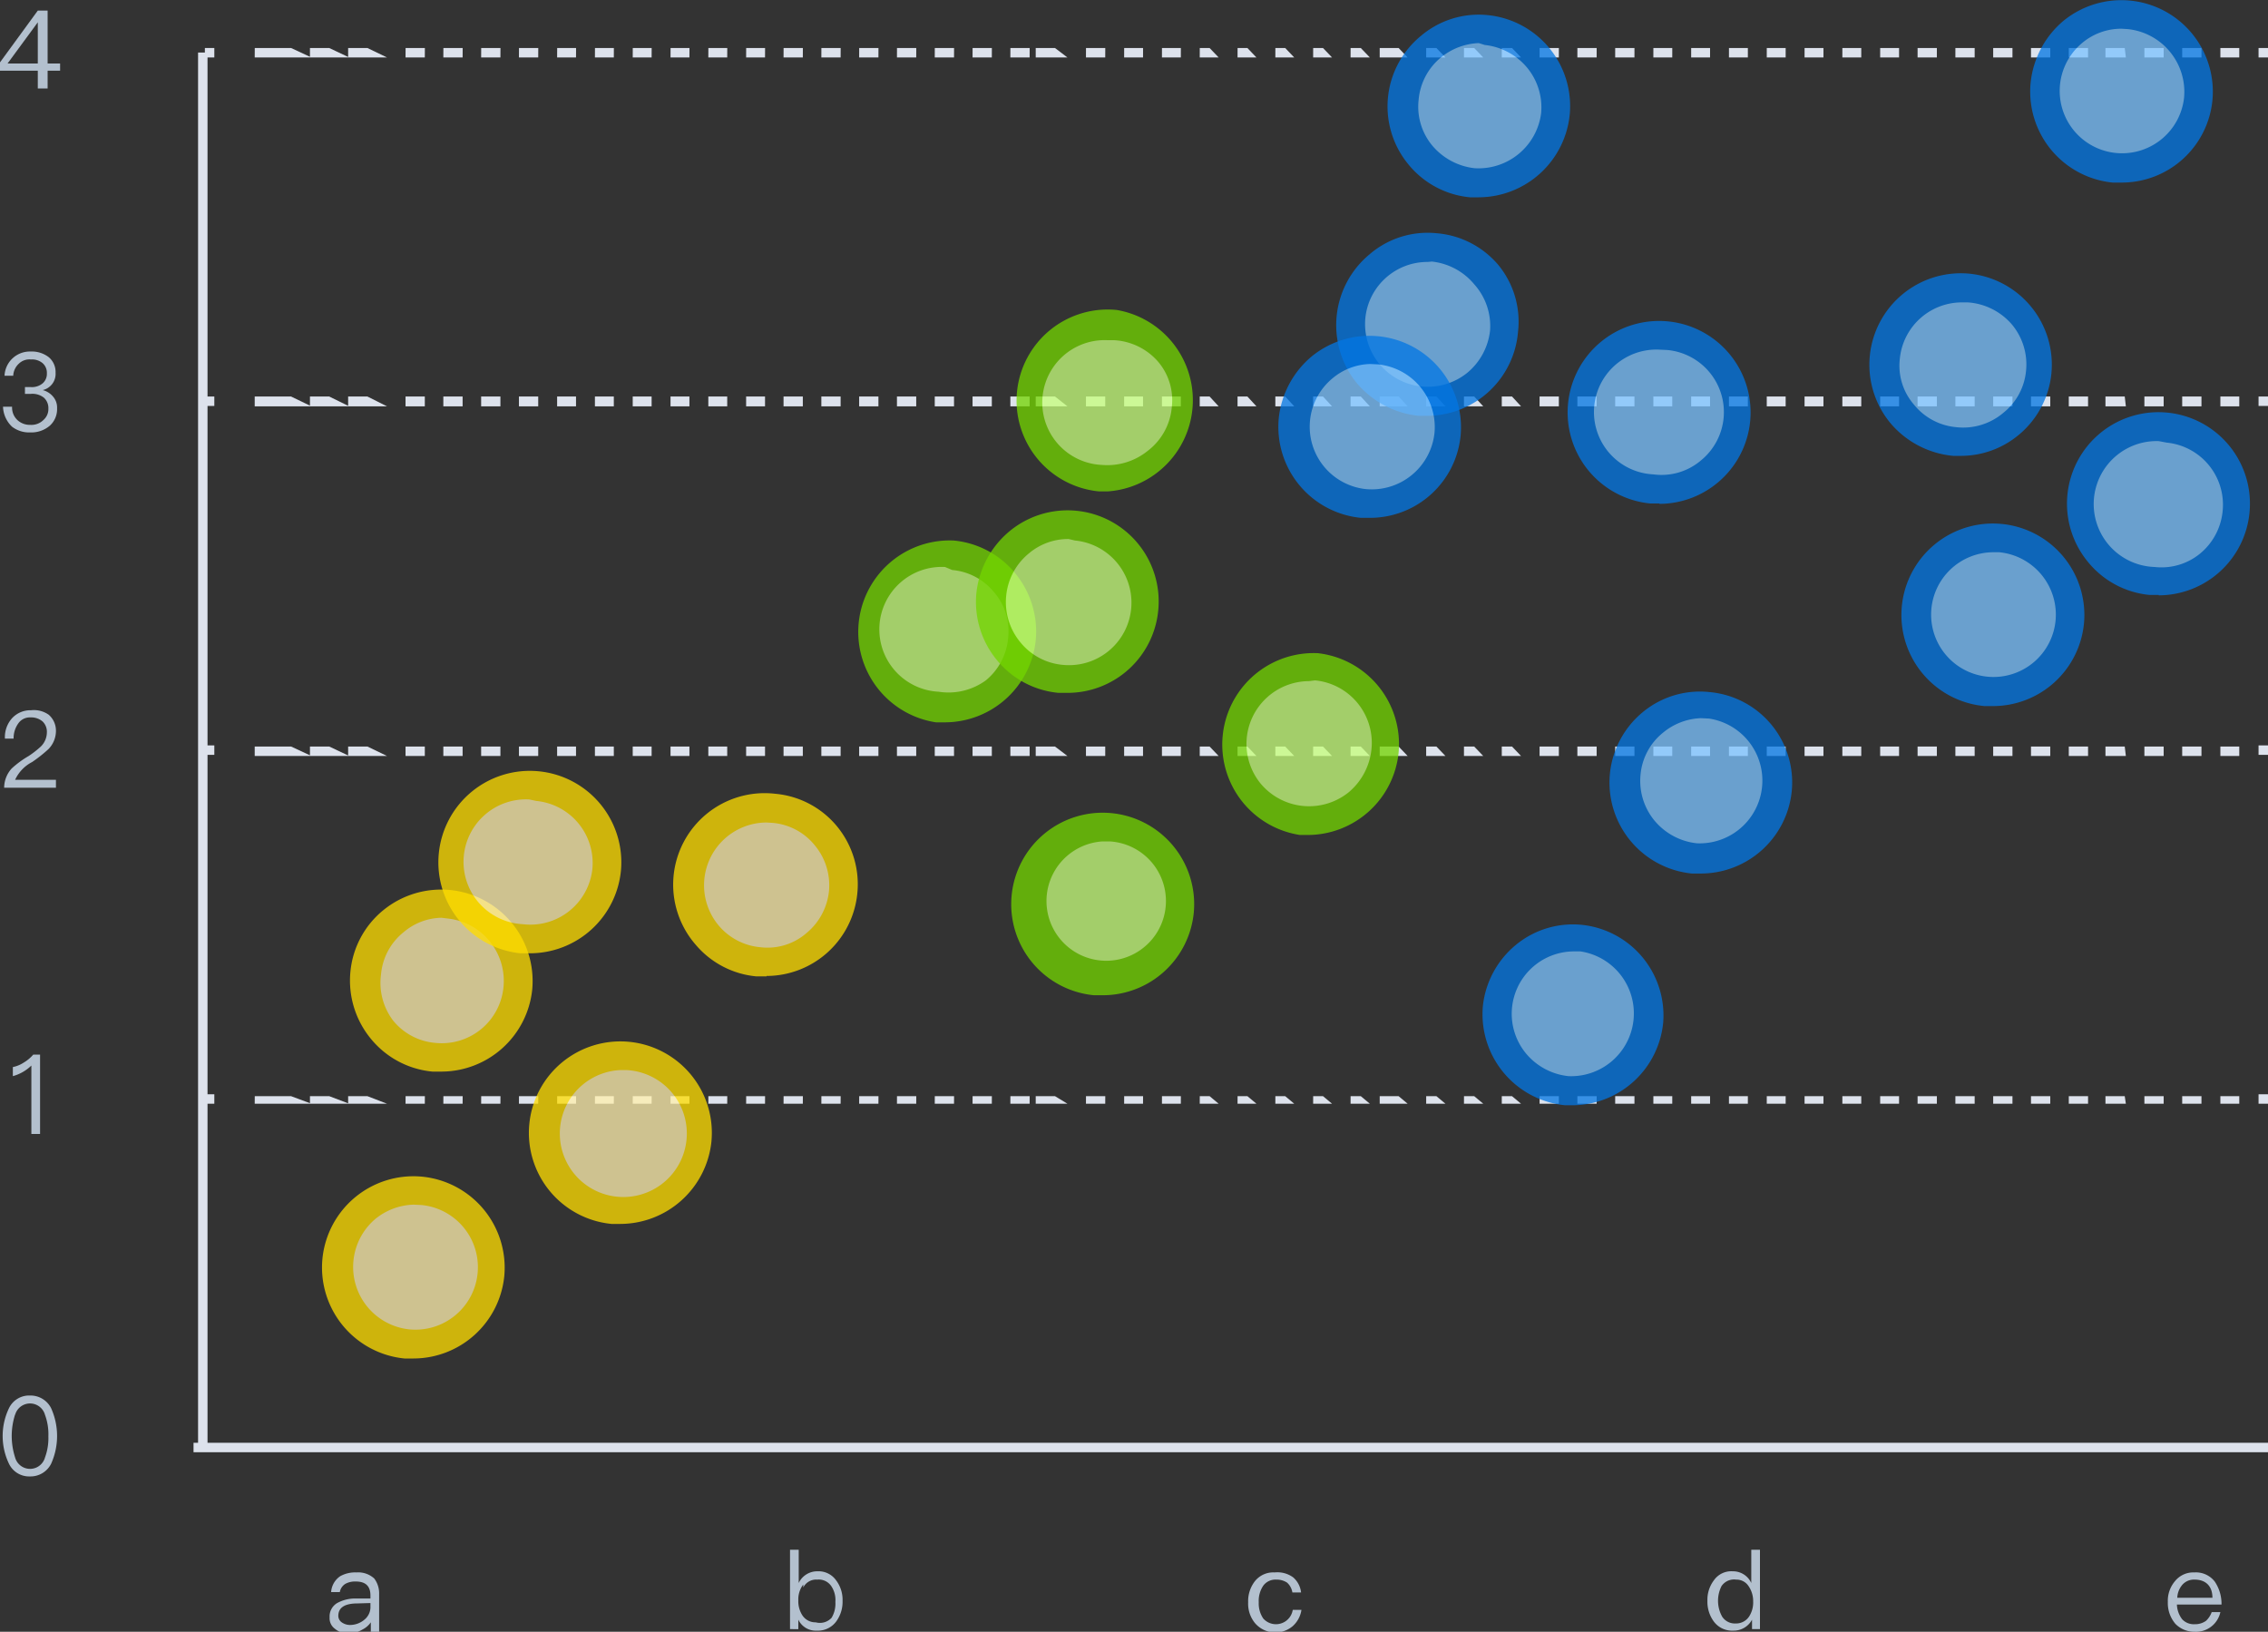<svg id="图层_1" data-name="图层 1" xmlns="http://www.w3.org/2000/svg" viewBox="0 0 60 43.17"><rect x="0" y="0" width="60" height="43.17" fill="#333333" stroke="none"/><defs><style>.cls-1{fill:#b3c0ce;}.cls-2{fill:#dde2ec;}.cls-3{opacity:0.76;}.cls-4{fill:#ffefae;}.cls-5{fill:#fd0;}.cls-6{fill:#c6ff7b;}.cls-7{fill:#73d500;}.cls-8{fill:#7bc3ff;}.cls-9{fill:#0376e3;}</style></defs><title>scatter</title><path class="cls-1" d="M9.9,41.76a.65.65,0,0,1,.13.41v1H9.81v-.25a.59.59,0,0,1-.22.19.7.7,0,0,1-.38.1.5.5,0,0,1-.35-.12.34.34,0,0,1-.14-.3.41.41,0,0,1,.2-.38,1,1,0,0,1,.52-.12H9.8v-.08c0-.25-.13-.37-.39-.37a.54.54,0,0,0-.27.06.32.32,0,0,0-.15.22l-.23,0A.55.55,0,0,1,9,41.7a.81.81,0,0,1,.43-.1A.63.63,0,0,1,9.9,41.76Zm-.44.66q-.51,0-.51.33a.21.21,0,0,0,.09.17.38.38,0,0,0,.22.07.59.59,0,0,0,.38-.14.43.43,0,0,0,.16-.31v-.13Z"/><path class="cls-1" d="M1.35,37.25a1.79,1.79,0,0,1,0,1.48.61.61,0,0,1-.56.33.59.59,0,0,1-.55-.33,1.7,1.7,0,0,1,0-1.48.59.59,0,0,1,.55-.33A.61.61,0,0,1,1.35,37.25Zm-.95.17a1.85,1.85,0,0,0,0,1.14.41.41,0,0,0,.79,0A1.48,1.48,0,0,0,1.28,38a1.48,1.48,0,0,0-.09-.57.41.41,0,0,0-.79,0Z"/><path class="cls-1" d="M1.06,27.9V30H.83V28.19a1.13,1.13,0,0,1-.49.28v-.24a.81.81,0,0,0,.29-.12,1,1,0,0,0,.25-.21Z"/><path class="cls-1" d="M1.29,18.91a.56.56,0,0,1,.19.43.69.69,0,0,1-.2.48,3.75,3.75,0,0,1-.43.34,1,1,0,0,0-.45.47H1.48v.21H.11a.76.76,0,0,1,.2-.51A2.57,2.57,0,0,1,.76,20a2.55,2.55,0,0,0,.32-.25.53.53,0,0,0,.16-.37.38.38,0,0,0-.11-.29.46.46,0,0,0-.32-.11.37.37,0,0,0-.32.15.67.67,0,0,0-.13.41H.13A.75.75,0,0,1,.32,19a.66.66,0,0,1,.5-.21A.68.68,0,0,1,1.29,18.91Z"/><path class="cls-1" d="M1.29,9.45a.51.51,0,0,1,.18.41.44.44,0,0,1-.34.46.53.53,0,0,1,.28.18.44.44,0,0,1,.1.3.59.59,0,0,1-.19.46.75.75,0,0,1-.52.18.74.74,0,0,1-.48-.15.76.76,0,0,1-.24-.53H.32a.45.45,0,0,0,.16.37.48.48,0,0,0,.32.11.45.45,0,0,0,.35-.13.38.38,0,0,0,.13-.3.37.37,0,0,0-.12-.29.49.49,0,0,0-.34-.1H.66v-.18H.81a.44.44,0,0,0,.32-.1.33.33,0,0,0,.11-.26.34.34,0,0,0-.11-.27.43.43,0,0,0-.31-.1.4.4,0,0,0-.32.11.46.46,0,0,0-.15.32H.12A.67.67,0,0,1,.81,9.3.73.73,0,0,1,1.29,9.45Z"/><path class="cls-1" d="M1.26.28v1.4h.33v.19H1.26v.47H1V1.87H0V1.65L1,.28ZM.2,1.68H1V.59H1Z"/><path class="cls-1" d="M21.13,41v.88a.54.54,0,0,1,.49-.31.57.57,0,0,1,.5.24.85.85,0,0,1,.17.54.88.88,0,0,1-.17.55.6.6,0,0,1-.51.24.51.51,0,0,1-.49-.29v.25H20.9V41Zm.12.92a.64.64,0,0,0-.13.42v0a.68.68,0,0,0,.11.4.41.41,0,0,0,.35.18A.42.42,0,0,0,22,42.8a.73.73,0,0,0,.1-.42.66.66,0,0,0-.11-.42.4.4,0,0,0-.37-.17A.38.38,0,0,0,21.25,42Z"/><path class="cls-1" d="M34.21,41.73a.62.62,0,0,1,.21.4h-.23a.44.44,0,0,0-.14-.26.5.5,0,0,0-.29-.08.4.4,0,0,0-.34.16.72.72,0,0,0-.12.44.71.71,0,0,0,.12.43.45.45,0,0,0,.78-.23h.23a.72.72,0,0,1-.23.43.71.71,0,0,1-1-.08.81.81,0,0,1-.18-.55.86.86,0,0,1,.18-.56.62.62,0,0,1,.52-.23A.71.71,0,0,1,34.21,41.73Z"/><path class="cls-1" d="M46.56,41v2.1h-.21v-.25a.55.55,0,0,1-.5.29.6.6,0,0,1-.51-.24.88.88,0,0,1-.17-.55.85.85,0,0,1,.17-.54.56.56,0,0,1,.5-.24.53.53,0,0,1,.49.31V41Zm-1,.93a.86.86,0,0,0,0,.84.4.4,0,0,0,.36.18.41.41,0,0,0,.35-.18.68.68,0,0,0,.11-.4v0a.7.7,0,0,0-.13-.42.38.38,0,0,0-.32-.16A.4.4,0,0,0,45.52,42Z"/><path class="cls-1" d="M58.59,41.84a1.05,1.05,0,0,1,.18.61H57.59a.68.68,0,0,0,.14.39.42.42,0,0,0,.33.13.49.49,0,0,0,.3-.09.57.57,0,0,0,.15-.23h.23a.66.66,0,0,1-.68.52.7.7,0,0,1-.51-.21.85.85,0,0,1-.2-.58.8.8,0,0,1,.19-.55.62.62,0,0,1,.51-.23A.63.63,0,0,1,58.59,41.84Zm-.85.08a.56.56,0,0,0-.14.35h.93c0-.32-.19-.48-.47-.48A.41.41,0,0,0,57.74,41.92Z"/><rect class="cls-2" x="5.24" y="1.39" width="0.25" height="36.91"/><rect class="cls-2" x="5.12" y="38.17" width="54.88" height="0.25"/><rect class="cls-2" x="59.75" y="28.95" width="0.25" height="0.25"/><path class="cls-2" d="M59.24,29.2h-.5V29h.5Zm-1,0h-.51V29h.51Zm-1,0h-.51V29h.51Zm-1,0H55.7V29h.51Zm-1,0h-.51V29h.51Zm-1,0h-.51V29h.51Zm-1,0h-.51V29h.51Zm-1,0h-.51V29h.51Zm-1,0h-.51V29h.51Zm-1,0h-.5V29h.5Zm-1,0h-.5V29h.5Zm-1,0h-.5V29h.5Zm-1,0h-.5V29h.5Zm-1,0h-.5V29h.5Zm-1,0h-.5V29h.5Zm-1,0h-.5V29h.5Zm-1,0h-.51V29h.51Zm-1,0h-.51V29h.51Zm-1,0h-.51V29h.51Zm-1,0h-.51V29H40Zm-1,0h-.51V29H39Zm-1,0h-.51V29H38Zm-1,0H36.5V29H37Zm-1,0h-.51V29H36Zm-1,0h-.5V29H35Zm-1,0h-.5V29H34Zm-1,0h-.5V29H33Zm-1,0h-.5V29H32Zm-1,0h-.5V29h.5Zm-1,0h-.5V29h.5Zm-1,0h-.51V29h.51Zm-1,0H27.4V29h.51Zm-1,0h-.51V29h.51Zm-1,0h-.51V29h.51Zm-1,0h-.51V29h.51Zm-1,0h-.51V29h.51Zm-1,0h-.51V29h.51Zm-1,0h-.51V29h.51Zm-1,0h-.51V29h.51Zm-1,0h-.5V29h.5Zm-1,0h-.5V29h.5Zm-1,0h-.5V29h.5Zm-1,0h-.5V29h.5Zm-1,0h-.5V29h.5Zm-1,0h-.5V29h.5Zm-1,0h-.51V29h.51Zm-1,0h-.51V29h.51Zm-1,0h-.51V29h.51Zm-1,0h-.51V29h.51Zm-1,0H9.21V29h.51Zm-1,0H8.2V29h.51Zm-1,0H7.19V29H7.7Zm-1,0h-.5V29h.5Z"/><rect class="cls-2" x="5.42" y="28.95" width="0.25" height="0.25"/><rect class="cls-2" x="59.75" y="19.72" width="0.25" height="0.25"/><path class="cls-2" d="M59.24,20h-.5v-.25h.5Zm-1,0h-.51v-.25h.51Zm-1,0h-.51v-.25h.51Zm-1,0H55.7v-.25h.51Zm-1,0h-.51v-.25h.51Zm-1,0h-.51v-.25h.51Zm-1,0h-.51v-.25h.51Zm-1,0h-.51v-.25h.51Zm-1,0h-.51v-.25h.51Zm-1,0h-.5v-.25h.5Zm-1,0h-.5v-.25h.5Zm-1,0h-.5v-.25h.5Zm-1,0h-.5v-.25h.5Zm-1,0h-.5v-.25h.5Zm-1,0h-.5v-.25h.5Zm-1,0h-.5v-.25h.5Zm-1,0h-.51v-.25h.51Zm-1,0h-.51v-.25h.51Zm-1,0h-.51v-.25h.51Zm-1,0h-.51v-.25H40Zm-1,0h-.51v-.25H39Zm-1,0h-.51v-.25H38Zm-1,0H36.5v-.25H37Zm-1,0h-.51v-.25H36Zm-1,0h-.5v-.25H35Zm-1,0h-.5v-.25H34Zm-1,0h-.5v-.25H33Zm-1,0h-.5v-.25H32Zm-1,0h-.5v-.25h.5Zm-1,0h-.5v-.25h.5Zm-1,0h-.51v-.25h.51Zm-1,0H27.4v-.25h.51Zm-1,0h-.51v-.25h.51Zm-1,0h-.51v-.25h.51Zm-1,0h-.51v-.25h.51Zm-1,0h-.51v-.25h.51Zm-1,0h-.51v-.25h.51Zm-1,0h-.51v-.25h.51Zm-1,0h-.51v-.25h.51Zm-1,0h-.5v-.25h.5Zm-1,0h-.5v-.25h.5Zm-1,0h-.5v-.25h.5Zm-1,0h-.5v-.25h.5Zm-1,0h-.5v-.25h.5Zm-1,0h-.5v-.25h.5Zm-1,0h-.51v-.25h.51Zm-1,0h-.51v-.25h.51Zm-1,0h-.51v-.25h.51Zm-1,0h-.51v-.25h.51Zm-1,0H9.21v-.25h.51Zm-1,0H8.2v-.25h.51Zm-1,0H7.19v-.25H7.7Zm-1,0h-.5v-.25h.5Z"/><rect class="cls-2" x="5.42" y="19.72" width="0.25" height="0.25"/><rect class="cls-2" x="59.75" y="10.49" width="0.25" height="0.25"/><path class="cls-2" d="M59.24,10.75h-.5v-.26h.5Zm-1,0h-.51v-.26h.51Zm-1,0h-.51v-.26h.51Zm-1,0H55.7v-.26h.51Zm-1,0h-.51v-.26h.51Zm-1,0h-.51v-.26h.51Zm-1,0h-.51v-.26h.51Zm-1,0h-.51v-.26h.51Zm-1,0h-.51v-.26h.51Zm-1,0h-.5v-.26h.5Zm-1,0h-.5v-.26h.5Zm-1,0h-.5v-.26h.5Zm-1,0h-.5v-.26h.5Zm-1,0h-.5v-.26h.5Zm-1,0h-.5v-.26h.5Zm-1,0h-.5v-.26h.5Zm-1,0h-.51v-.26h.51Zm-1,0h-.51v-.26h.51Zm-1,0h-.51v-.26h.51Zm-1,0h-.51v-.26H40Zm-1,0h-.51v-.26H39Zm-1,0h-.51v-.26H38Zm-1,0H36.5v-.26H37Zm-1,0h-.51v-.26H36Zm-1,0h-.5v-.26H35Zm-1,0h-.5v-.26H34Zm-1,0h-.5v-.26H33Zm-1,0h-.5v-.26H32Zm-1,0h-.5v-.26h.5Zm-1,0h-.5v-.26h.5Zm-1,0h-.51v-.26h.51Zm-1,0H27.4v-.26h.51Zm-1,0h-.51v-.26h.51Zm-1,0h-.51v-.26h.51Zm-1,0h-.51v-.26h.51Zm-1,0h-.51v-.26h.51Zm-1,0h-.51v-.26h.51Zm-1,0h-.51v-.26h.51Zm-1,0h-.51v-.26h.51Zm-1,0h-.5v-.26h.5Zm-1,0h-.5v-.26h.5Zm-1,0h-.5v-.26h.5Zm-1,0h-.5v-.26h.5Zm-1,0h-.5v-.26h.5Zm-1,0h-.5v-.26h.5Zm-1,0h-.51v-.26h.51Zm-1,0h-.51v-.26h.51Zm-1,0h-.51v-.26h.51Zm-1,0h-.51v-.26h.51Zm-1,0H9.21v-.26h.51Zm-1,0H8.2v-.26h.51Zm-1,0H7.19v-.26H7.7Zm-1,0h-.5v-.26h.5Z"/><rect class="cls-2" x="5.42" y="10.49" width="0.25" height="0.25"/><rect class="cls-2" x="59.75" y="1.27" width="0.25" height="0.25"/><path class="cls-2" d="M59.24,1.52h-.5V1.27h.5Zm-1,0h-.51V1.27h.51Zm-1,0h-.51V1.27h.51Zm-1,0H55.7V1.27h.51Zm-1,0h-.51V1.27h.51Zm-1,0h-.51V1.27h.51Zm-1,0h-.51V1.27h.51Zm-1,0h-.51V1.27h.51Zm-1,0h-.51V1.27h.51Zm-1,0h-.5V1.27h.5Zm-1,0h-.5V1.27h.5Zm-1,0h-.5V1.27h.5Zm-1,0h-.5V1.27h.5Zm-1,0h-.5V1.27h.5Zm-1,0h-.5V1.27h.5Zm-1,0h-.5V1.27h.5Zm-1,0h-.51V1.27h.51Zm-1,0h-.51V1.27h.51Zm-1,0h-.51V1.27h.51Zm-1,0h-.51V1.27H40Zm-1,0h-.51V1.27H39Zm-1,0h-.51V1.27H38Zm-1,0H36.5V1.27H37Zm-1,0h-.51V1.27H36Zm-1,0h-.5V1.27H35Zm-1,0h-.5V1.27H34Zm-1,0h-.5V1.27H33Zm-1,0h-.5V1.27H32Zm-1,0h-.5V1.27h.5Zm-1,0h-.5V1.27h.5Zm-1,0h-.51V1.27h.51Zm-1,0H27.4V1.27h.51Zm-1,0h-.51V1.27h.51Zm-1,0h-.51V1.27h.51Zm-1,0h-.51V1.27h.51Zm-1,0h-.51V1.27h.51Zm-1,0h-.51V1.27h.51Zm-1,0h-.51V1.27h.51Zm-1,0h-.51V1.27h.51Zm-1,0h-.5V1.27h.5Zm-1,0h-.5V1.27h.5Zm-1,0h-.5V1.27h.5Zm-1,0h-.5V1.27h.5Zm-1,0h-.5V1.27h.5Zm-1,0h-.5V1.27h.5Zm-1,0h-.51V1.27h.51Zm-1,0h-.51V1.27h.51Zm-1,0h-.51V1.27h.51Zm-1,0h-.51V1.27h.51Zm-1,0H9.21V1.27h.51Zm-1,0H8.2V1.27h.51Zm-1,0H7.19V1.27H7.7Zm-1,0h-.5V1.27h.5Z"/><rect class="cls-2" x="5.42" y="1.27" width="0.25" height="0.25"/><g class="cls-3"><circle class="cls-4" cx="11.68" cy="25.94" r="2.04"/><path class="cls-5" d="M11.68,28.35h-.24a2.39,2.39,0,0,1-1.63-.87,2.42,2.42,0,0,1-.54-1.77,2.39,2.39,0,0,1,.87-1.63,2.42,2.42,0,0,1,3.94,2.1h0A2.42,2.42,0,0,1,11.68,28.35Zm0-4.07a1.59,1.59,0,0,0-1,.38,1.61,1.61,0,0,0-.6,1.12A1.65,1.65,0,0,0,10.4,27a1.61,1.61,0,0,0,1.11.59,1.64,1.64,0,0,0,1.81-1.48,1.66,1.66,0,0,0-1.48-1.81Z"/></g><g class="cls-3"><circle class="cls-4" cx="16.41" cy="29.97" r="2.04"/><path class="cls-5" d="M16.41,32.38h-.23a2.42,2.42,0,1,1,2.64-2.17h0A2.43,2.43,0,0,1,16.41,32.38Zm0-4.07a1.68,1.68,0,1,0,.16,0Z"/></g><g class="cls-3"><circle class="cls-4" cx="10.93" cy="33.52" r="2.04"/><path class="cls-5" d="M10.94,35.94H10.7a2.42,2.42,0,0,1-2.17-2.64,2.42,2.42,0,0,1,2.64-2.17,2.42,2.42,0,0,1,2.17,2.64h0A2.42,2.42,0,0,1,10.94,35.94Zm0-4.07a1.68,1.68,0,0,0-1,.37,1.66,1.66,0,0,0-.59,1.12,1.66,1.66,0,0,0,1.48,1.81,1.65,1.65,0,1,0,.32-3.29Z"/></g><g class="cls-3"><circle class="cls-4" cx="14.03" cy="22.81" r="2.04"/><path class="cls-5" d="M14,25.22h-.24A2.42,2.42,0,1,1,16.43,23h0A2.42,2.42,0,0,1,14,25.22Zm0-4.07a1.65,1.65,0,0,0-.17,3.3A1.65,1.65,0,0,0,15.67,23a1.65,1.65,0,0,0-1.48-1.81Z"/></g><g class="cls-3"><circle class="cls-4" cx="20.28" cy="23.42" r="2.04"/><path class="cls-5" d="M20.28,25.83H20A2.39,2.39,0,0,1,18.41,25,2.42,2.42,0,0,1,20.51,21a2.39,2.39,0,0,1,1.64.87,2.41,2.41,0,0,1,.53,1.77,2.42,2.42,0,0,1-2.4,2.18Zm0-4.07A1.66,1.66,0,0,0,19,24.47a1.63,1.63,0,0,0,1.12.59,1.57,1.57,0,0,0,1.21-.37,1.66,1.66,0,0,0,.6-1.11h0a1.65,1.65,0,0,0-.37-1.21,1.61,1.61,0,0,0-1.12-.6Z"/></g><g class="cls-3"><circle class="cls-6" cx="25.03" cy="16.69" r="2.04"/><path class="cls-7" d="M25,19.11h-.24a2.42,2.42,0,0,1,.47-4.81,2.39,2.39,0,0,1,1.63.87,2.42,2.42,0,0,1,.54,1.77A2.42,2.42,0,0,1,25,19.11ZM25,15a1.65,1.65,0,0,0-.17,3.3A1.68,1.68,0,0,0,26.08,18a1.63,1.63,0,0,0,.59-1.12h0a1.57,1.57,0,0,0-.37-1.21,1.61,1.61,0,0,0-1.11-.59Z"/></g><g class="cls-3"><circle class="cls-6" cx="29.17" cy="23.91" r="2.04"/><path class="cls-7" d="M29.18,26.33h-.24a2.42,2.42,0,1,1,2.64-2.17h0A2.42,2.42,0,0,1,29.18,26.33Zm0-4.07a1.58,1.58,0,1,0,.17,0Z"/></g><g class="cls-3"><circle class="cls-6" cx="28.27" cy="15.92" r="2.04"/><path class="cls-7" d="M28.27,18.33H28a2.39,2.39,0,0,1-1.63-.87,2.42,2.42,0,0,1-.54-1.77,2.47,2.47,0,0,1,.87-1.63,2.41,2.41,0,0,1,3.94,2.1h0A2.41,2.41,0,0,1,28.27,18.33Zm0-4.07a1.61,1.61,0,0,0-1.05.38,1.65,1.65,0,0,0-.6,1.11A1.67,1.67,0,0,0,27,17a1.63,1.63,0,0,0,1.12.59,1.65,1.65,0,1,0,.32-3.29Z"/></g><g class="cls-3"><circle class="cls-6" cx="34.63" cy="19.68" r="2.04"/><path class="cls-7" d="M34.63,22.09h-.24a2.42,2.42,0,0,1,.47-4.81A2.42,2.42,0,0,1,37,19.91h0a2.42,2.42,0,0,1-2.4,2.18Zm0-4.07a1.66,1.66,0,0,0-1.28,2.71,1.67,1.67,0,0,0,2.33.23,1.71,1.71,0,0,0,.6-1.12A1.66,1.66,0,0,0,34.79,18Z"/></g><g class="cls-3"><circle class="cls-6" cx="29.31" cy="10.61" r="2.04"/><path class="cls-7" d="M29.31,13l-.24,0a2.41,2.41,0,1,1,.47-4.8A2.42,2.42,0,0,1,29.31,13ZM29.3,9a1.65,1.65,0,0,0-.15,3.3,1.7,1.7,0,0,0,1.21-.37A1.63,1.63,0,0,0,31,10.77h0a1.57,1.57,0,0,0-.37-1.21A1.66,1.66,0,0,0,29.47,9Z"/></g><g class="cls-3"><circle class="cls-8" cx="37.76" cy="8.57" r="2.04"/><path class="cls-9" d="M37.77,11h-.24a2.47,2.47,0,0,1-1.64-.87,2.43,2.43,0,0,1,.34-3.4A2.35,2.35,0,0,1,38,6.17,2.39,2.39,0,0,1,39.63,7a2.36,2.36,0,0,1,.53,1.77A2.42,2.42,0,0,1,37.77,11Zm0-4.07a1.65,1.65,0,0,0-1.65,1.49,1.66,1.66,0,0,0,2.7,1.44,1.69,1.69,0,0,0,.6-1.12h0A1.65,1.65,0,0,0,39,7.52a1.69,1.69,0,0,0-1.12-.6Z"/></g><g class="cls-3"><circle class="cls-8" cx="36.25" cy="11.29" r="2.04"/><path class="cls-9" d="M36.25,13.7H36a2.42,2.42,0,0,1-2.17-2.64,2.47,2.47,0,0,1,.87-1.63,2.42,2.42,0,0,1,3.94,2.1h0A2.41,2.41,0,0,1,36.25,13.7Zm0-4.07a1.61,1.61,0,0,0-1,.38,1.66,1.66,0,0,0,.89,2.93,1.67,1.67,0,0,0,1.81-1.49h0a1.67,1.67,0,0,0-1.49-1.81Z"/></g><g class="cls-3"><circle class="cls-8" cx="43.9" cy="10.9" r="2.04"/><path class="cls-9" d="M43.9,13.32h-.24a2.42,2.42,0,1,1,2.64-2.17h0a2.42,2.42,0,0,1-2.4,2.18Zm0-4.07a1.65,1.65,0,0,0-.16,3.3A1.61,1.61,0,0,0,45,12.18a1.65,1.65,0,0,0-.89-2.92Z"/></g><g class="cls-3"><circle class="cls-8" cx="39.12" cy="2.8" r="2.04"/><path class="cls-9" d="M39.12,5.22l-.23,0a2.39,2.39,0,0,1-1.63-.87,2.41,2.41,0,0,1,.33-3.4A2.36,2.36,0,0,1,39.36.4,2.42,2.42,0,0,1,41.53,3h0A2.43,2.43,0,0,1,39.12,5.22Zm0-4.08a1.69,1.69,0,0,0-1,.38,1.63,1.63,0,0,0-.59,1.12,1.61,1.61,0,0,0,.36,1.21,1.71,1.71,0,0,0,1.12.6A1.67,1.67,0,0,0,40.77,3h0a1.65,1.65,0,0,0-.37-1.21,1.69,1.69,0,0,0-1.12-.6Z"/></g><g class="cls-3"><circle class="cls-8" cx="56.13" cy="2.42" r="2.04"/><path class="cls-9" d="M56.13,4.83h-.24a2.42,2.42,0,0,1-2.17-2.64A2.47,2.47,0,0,1,54.59.55a2.42,2.42,0,0,1,3.94,2.1h0A2.41,2.41,0,0,1,56.13,4.83Zm0-4.07a1.61,1.61,0,0,0-1.05.38,1.65,1.65,0,1,0,2.7,1.44A1.67,1.67,0,0,0,56.29.77Z"/></g><g class="cls-3"><circle class="cls-8" cx="51.9" cy="9.64" r="2.04"/><path class="cls-9" d="M51.91,12.06h-.24A2.47,2.47,0,0,1,50,11.18a2.42,2.42,0,0,1,2.1-3.94,2.42,2.42,0,0,1,2.17,2.64,2.42,2.42,0,0,1-.87,1.63A2.39,2.39,0,0,1,51.91,12.06ZM51.9,8a1.65,1.65,0,0,0-1.64,1.49,1.57,1.57,0,0,0,.37,1.21,1.62,1.62,0,0,0,1.11.6A1.64,1.64,0,0,0,53,10.92a1.61,1.61,0,0,0,.6-1.12h0a1.65,1.65,0,0,0-.37-1.21A1.69,1.69,0,0,0,52.06,8Z"/></g><g class="cls-3"><circle class="cls-8" cx="52.73" cy="16.26" r="2.04"/><path class="cls-9" d="M52.73,18.68H52.5a2.42,2.42,0,1,1,2.63-2.17h0A2.42,2.42,0,0,1,52.73,18.68Zm0-4.07a1.65,1.65,0,1,0,1.65,1.81h0a1.66,1.66,0,0,0-1.49-1.81Z"/></g><g class="cls-3"><circle class="cls-8" cx="57.11" cy="13.33" r="2.04"/><path class="cls-9" d="M57.11,15.74h-.24a2.39,2.39,0,0,1-1.63-.87,2.42,2.42,0,1,1,4.27-1.3,2.42,2.42,0,0,1-2.4,2.18Zm0-4.07A1.65,1.65,0,0,0,57,15a1.61,1.61,0,0,0,1.21-.36,1.66,1.66,0,0,0,.59-1.12h0a1.65,1.65,0,0,0-1.48-1.81Z"/></g><g class="cls-3"><circle class="cls-8" cx="44.99" cy="20.69" r="2.04"/><path class="cls-9" d="M45,23.11l-.24,0a2.42,2.42,0,0,1-2.17-2.64,2.42,2.42,0,0,1,.87-1.63,2.37,2.37,0,0,1,1.77-.53,2.4,2.4,0,0,1,2.17,2.63h0A2.42,2.42,0,0,1,45,23.11ZM45,19a1.66,1.66,0,0,0-1,.38,1.61,1.61,0,0,0-.6,1.12,1.65,1.65,0,0,0,.37,1.21,1.69,1.69,0,0,0,1.12.6,1.66,1.66,0,0,0,.32-3.3Z"/></g><g class="cls-3"><circle class="cls-8" cx="41.64" cy="26.82" r="2.04"/><path class="cls-9" d="M41.64,29.24l-.24,0a2.42,2.42,0,0,1-2.17-2.63A2.43,2.43,0,0,1,40.1,25a2.37,2.37,0,0,1,1.77-.53A2.41,2.41,0,0,1,44,27.05h0A2.42,2.42,0,0,1,41.64,29.24Zm0-4.07a1.65,1.65,0,0,0-1.27,2.7,1.69,1.69,0,0,0,1.12.6,1.66,1.66,0,0,0,.32-3.3Z"/></g></svg>